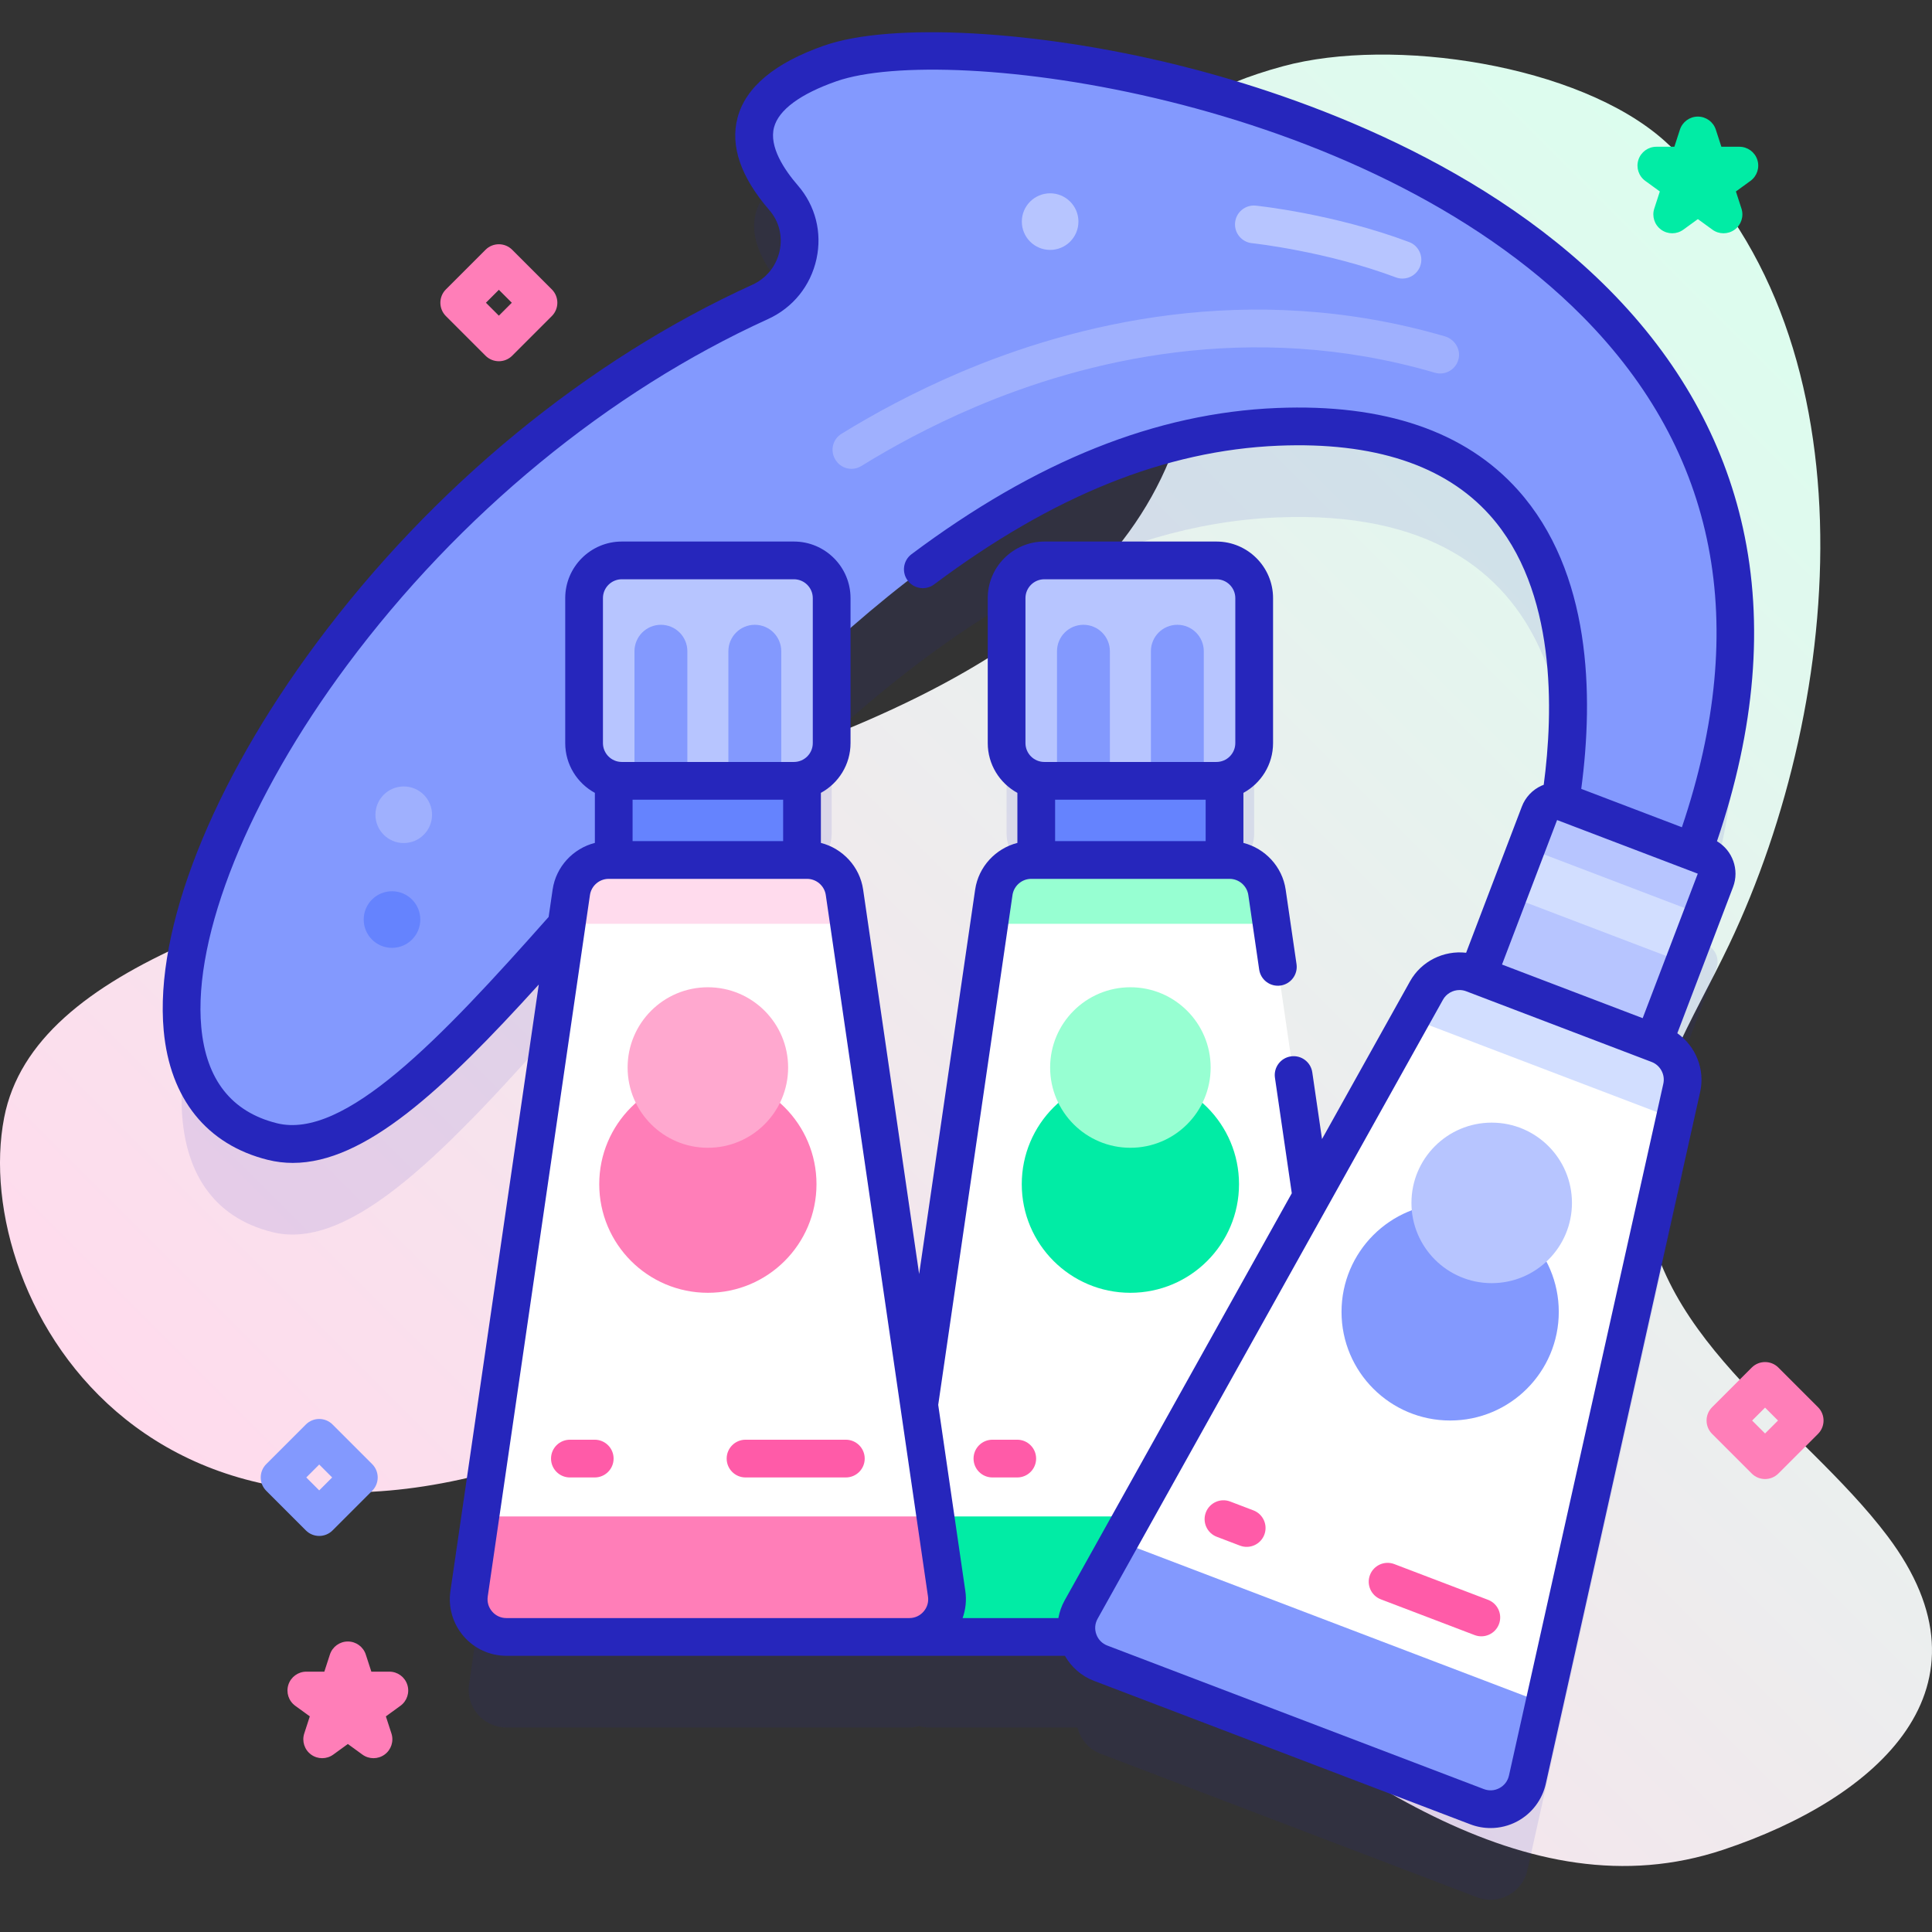 <svg id="Capa_1" enable-background="new 0 0 512 512" height="512" viewBox="0 0 512 512" width="512" xmlns="http://www.w3.org/2000/svg" xmlns:xlink="http://www.w3.org/1999/xlink"><rect x="0" y="0" width="512" height="512" fill="#333333" stroke="none"/><linearGradient id="SVGID_1_" gradientUnits="userSpaceOnUse" x1="141.121" x2="514.929" y1="484.696" y2="110.888"><stop offset="0" stop-color="#ffdbed"/><stop offset="1" stop-color="#dcfdee"/></linearGradient><g><g><path d="m500.232 407.113c-22.727-30.158-64.915-53.759-64.561-95.661.185-21.915 13.118-41.294 22.546-61.079 31.104-65.266 38.868-163.195-17.178-213.121-22.629-20.158-72.025-27.587-101.05-19.692-75.041 20.413-16.158 70.286-30.04 104.178-45.058 110-292.932 92.458-308.846 174.437-9.376 48.302 40.633 137.822 163.722 81.126 91.981-42.367 187.226 147.747 291.785 112.924 41.213-13.727 73.763-43.115 43.622-83.112z" fill="url(#SVGID_1_)"/></g><g><g><path d="m451.956 250.204-2.979-1.136c65.06-180.468-180.742-225.113-228.934-208.26-26.981 9.435-22.328 24.121-12.368 35.617 7.698 8.885 4.462 22.726-6.237 27.596-122.084 55.562-193.389 206.5-129.283 222.499 21.011 5.244 46.708-21.985 77.97-57.323l-25.815 177.167c-.879 6.033 3.799 11.442 9.896 11.442h106.772c.904 0 1.772-.132 2.601-.354.828.222 1.696.354 2.601.354h39.353c.754 3.056 2.932 5.733 6.148 6.959l99.768 38.033c5.697 2.172 11.994-1.216 13.322-7.166l40.909-183.352c1.081-4.847-1.558-9.753-6.198-11.522l-1.263-.481 16.629-43.62c.983-2.58-.312-5.47-2.892-6.453zm-61.625 31.818c-4.64-1.769-9.875.135-12.295 4.472l-30.515 54.695-11.761-80.722c-.716-4.914-4.93-8.558-9.896-8.558h-1.351v-21.217c4.492-.982 7.857-4.977 7.857-9.764v-38.416c0-5.523-4.477-10-10-10h-45.611c-5.523 0-10 4.477-10 10v38.416c0 4.786 3.365 8.782 7.857 9.764v21.217h-1.351c-4.966 0-9.18 3.644-9.896 8.558l-19.791 135.83-19.791-135.83c-.716-4.914-4.93-8.558-9.896-8.558h-1.351v-21.217c4.492-.982 7.857-4.977 7.857-9.764v-26.065c34.428-31.114 73.629-55.913 118.21-57.742 80.101-3.286 80.321 63.583 75.016 98.602-2.27-.336-4.548.927-5.399 3.16l-16.629 43.62z" fill="#2626bc" opacity=".1"/><g><g><g><g><path d="m274.616 206.226h49.897v22.384h-49.897z" fill="#6583fe"/><path d="m322.37 206.928h-45.611c-5.523 0-10-4.477-10-10v-38.416c0-5.523 4.477-10 10-10h45.611c5.523 0 10 4.477 10 10v38.416c0 5.523-4.477 10-10 10z" fill="#b7c5ff"/><g fill="#8399fe"><path d="m294.129 206.928h-14.013v-34.346c0-3.87 3.137-7.007 7.007-7.007 3.87 0 7.007 3.137 7.007 7.007v34.346z"/><path d="m319.014 206.928h-14.013v-34.346c0-3.87 3.137-7.007 7.007-7.007 3.87 0 7.007 3.137 7.007 7.007v34.346z"/></g><path d="m352.951 433.806h-106.772c-6.097 0-10.775-5.409-9.896-11.442l27.086-185.897c.716-4.914 4.93-8.558 9.896-8.558h52.6c4.966 0 9.18 3.644 9.896 8.558l27.086 185.897c.878 6.033-3.8 11.442-9.896 11.442z" fill="#fff"/><path d="m336.978 244.824-1.218-8.357c-.716-4.914-4.93-8.558-9.896-8.558h-52.6c-4.966 0-9.18 3.644-9.896 8.558l-1.218 8.357z" fill="#97ffd2"/><path d="m359.86 401.87h-120.591l-2.986 20.494c-.879 6.033 3.799 11.442 9.896 11.442h106.772c6.097 0 10.775-5.409 9.896-11.442z" fill="#01eca5"/></g><g><circle cx="299.565" cy="313.817" fill="#01eca5" r="28.787"/><circle cx="299.565" cy="282.904" fill="#97ffd2" r="21.269"/></g><g><g><path d="m263 391.54h6.583c2.761 0 5-2.239 5-5s-2.239-5-5-5h-6.583c-2.761 0-5 2.239-5 5s2.239 5 5 5z" fill="#ff5ba8"/></g><g><path d="m309.546 391.54h26.583c2.761 0 5-2.239 5-5s-2.239-5-5-5h-26.583c-2.761 0-5 2.239-5 5s2.239 5 5 5z" fill="#ff5ba8"/></g></g></g></g><g><path d="m409.209 232.42s37.663-123.742-70.603-119.3c-128.954 5.292-212.912 202.762-266.451 189.4-64.106-15.999 7.2-166.937 129.282-222.499 10.7-4.87 13.935-18.711 6.237-27.596-9.959-11.496-14.613-26.182 12.368-35.617 49.881-17.443 311.475 30.989 220.943 227.726z" fill="#8399fe"/><g><g><g><g><path d="m437.968 276.933-46.624-17.774 16.879-44.276c.984-2.58 3.873-3.875 6.453-2.891l37.28 14.212c2.58.984 3.875 3.873 2.891 6.453z" fill="#b7c5ff"/></g><g><path d="m400.394 233.206h49.897v13.616h-49.897z" fill="#d2deff" transform="matrix(.934 .356 -.356 .934 113.396 -135.768)"/></g></g><path d="m391.448 478.798-99.768-38.033c-5.697-2.172-8.141-8.892-5.171-14.216l91.528-164.055c2.419-4.337 7.655-6.241 12.295-4.472l49.15 18.737c4.64 1.769 7.279 6.675 6.198 11.522l-40.91 183.351c-1.328 5.95-7.626 9.338-13.322 7.166z" fill="#fff"/><path d="m443.84 296.522 1.839-8.242c1.081-4.847-1.558-9.753-6.198-11.522l-49.15-18.737c-4.64-1.769-9.876.135-12.295 4.472l-4.114 7.375z" fill="#d2deff"/><path d="m409.28 451.419-112.681-42.956-10.09 18.086c-2.97 5.324-.526 12.044 5.171 14.216l99.768 38.033c5.697 2.172 11.995-1.216 13.322-7.166z" fill="#8399fe"/></g><g><circle cx="384.305" cy="347.663" fill="#8399fe" r="28.787"/><circle cx="395.316" cy="318.778" fill="#b7c5ff" r="21.269"/></g><g><g><path d="m322.453 407.263 6.151 2.345c2.58.984 5.469-.311 6.453-2.891s-.311-5.47-2.891-6.453l-6.151-2.345c-2.58-.984-5.469.311-6.453 2.891s.311 5.47 2.891 6.453z" fill="#ff5ba8"/></g><g><path d="m365.946 423.844 24.839 9.469c2.58.984 5.469-.311 6.453-2.891s-.311-5.469-2.891-6.453l-24.839-9.469c-2.58-.984-5.469.311-6.453 2.891s.311 5.469 2.891 6.453z" fill="#ff5ba8"/></g></g></g></g><g><g><path d="m162.643 206.226h49.897v22.384h-49.897z" fill="#6583fe"/><path d="m210.397 206.928h-45.611c-5.523 0-10-4.477-10-10v-38.416c0-5.523 4.477-10 10-10h45.611c5.523 0 10 4.477 10 10v38.416c0 5.523-4.477 10-10 10z" fill="#b7c5ff"/><g fill="#8399fe"><path d="m182.156 206.928h-14.013v-34.346c0-3.87 3.137-7.007 7.007-7.007 3.87 0 7.007 3.137 7.007 7.007v34.346z"/><path d="m207.041 206.928h-14.013v-34.346c0-3.87 3.137-7.007 7.007-7.007 3.87 0 7.007 3.137 7.007 7.007v34.346z"/></g><path d="m240.978 433.806h-106.772c-6.097 0-10.775-5.409-9.896-11.442l27.086-185.897c.716-4.914 4.93-8.558 9.896-8.558h52.6c4.966 0 9.18 3.644 9.896 8.558l27.086 185.897c.878 6.033-3.8 11.442-9.896 11.442z" fill="#fff"/><path d="m225.005 244.824-1.218-8.357c-.716-4.914-4.93-8.558-9.896-8.558h-52.6c-4.966 0-9.18 3.644-9.896 8.558l-1.218 8.357z" fill="#ffdbed"/><path d="m247.887 401.87h-120.591l-2.986 20.494c-.879 6.033 3.799 11.442 9.896 11.442h106.772c6.097 0 10.775-5.409 9.896-11.442z" fill="#ff7eb8"/><path d="m455.017 222.937c10.138-29.815 12.467-57.728 6.877-83.013-5.168-23.377-17.071-44.603-35.378-63.088-35.702-36.049-86.998-52.811-114.397-59.594-37.393-9.257-75.935-11.377-93.729-5.155-13.053 4.567-20.766 10.986-22.923 19.079-2 7.506.833 15.759 8.427 24.536 2.573 2.967 3.563 6.899 2.716 10.786-.875 4.009-3.513 7.281-7.24 8.978-43.761 19.918-84.755 53.607-115.429 94.862-27.858 37.466-43.02 75.89-40.559 102.783 1.654 18.068 11.441 30.234 27.559 34.257 2.202.549 4.417.815 6.659.815 19.07 0 39.795-19.27 65.184-47.273l-23.419 160.733c-.628 4.313.646 8.678 3.497 11.975 2.852 3.297 6.987 5.188 11.346 5.188h148.004c1.707 3.014 4.402 5.377 7.689 6.63l99.768 38.033c1.728.659 3.538.985 5.344.985 2.452 0 4.895-.602 7.105-1.791 3.838-2.065 6.584-5.689 7.534-9.944l40.909-183.352c1.338-5.994-1.2-12.125-6.055-15.544l14.766-38.732c1.755-4.609-.145-9.721-4.255-12.154zm-381.656 74.728c-12.014-2.999-18.75-11.567-20.022-25.466-2.209-24.142 12.591-60.891 38.625-95.905 29.683-39.921 69.298-72.497 111.547-91.727 6.625-3.015 11.315-8.828 12.868-15.949 1.525-6.999-.271-14.094-4.928-19.463-3.638-4.205-7.688-10.292-6.323-15.413 1.235-4.633 6.962-8.857 16.562-12.216 29.129-10.187 139.546 3.608 197.72 62.347 35.655 36.001 44.489 81.525 26.314 135.355l-26.678-10.17c3.308-24.796 2.687-57.475-16.786-79.208-13.962-15.582-35.445-22.89-63.856-21.729-32.071 1.32-63.747 13.993-96.839 38.742-2.211 1.654-2.663 4.787-1.009 6.999 1.654 2.211 4.787 2.664 6.999 1.009 31.422-23.5 61.273-35.523 91.26-36.758 25.274-1.033 44.124 5.16 55.998 18.412 17.768 19.83 16.869 52.116 14.289 71.457-.182.069-.365.133-.544.213-2.438 1.092-4.304 3.068-5.255 5.563l-14.765 38.732c-5.897-.68-11.873 2.206-14.866 7.569l-23.323 41.804-2.58-17.687c-.398-2.732-2.937-4.624-5.669-4.226-2.732.399-4.625 2.937-4.226 5.669l4.464 30.603-60.193 107.891c-.825 1.477-1.376 3.065-1.664 4.694h-25.38c.804-2.271 1.078-4.722.723-7.163l-7.189-49.34 19.686-135.112c.358-2.443 2.483-4.285 4.942-4.285h52.6c2.465 0 4.595 1.842 4.952 4.281l2.88 19.76c.398 2.733 2.939 4.624 5.669 4.227 2.732-.398 4.625-2.937 4.227-5.669l-2.881-19.764c-.891-6.075-5.445-10.897-11.194-12.364v-13.262c4.676-2.543 7.857-7.501 7.857-13.187v-38.416c0-8.271-6.729-15-15-15h-45.611c-8.271 0-15 6.729-15 15v38.416c0 5.687 3.181 10.644 7.857 13.187v13.26c-5.748 1.465-10.302 6.289-11.194 12.37l-14.843 101.879-14.844-101.878c-.885-6.078-5.441-10.903-11.194-12.368v-13.263c4.676-2.543 7.856-7.501 7.856-13.187v-38.416c0-8.271-6.729-15-15-15h-45.61c-8.271 0-15 6.729-15 15v38.416c0 5.686 3.181 10.644 7.856 13.187v13.263c-5.754 1.465-10.309 6.29-11.194 12.368l-1.056 7.248c-28.87 32.594-54.211 59.123-72.035 54.67zm246.152-85.737v10.979h-39.897v-10.979zm7.857-15c0 2.757-2.243 5-5 5h-45.611c-2.757 0-5-2.243-5-5v-38.416c0-2.757 2.243-5 5-5h45.611c2.757 0 5 2.243 5 5zm-111.973 0c0 2.757-2.243 5-5 5h-45.61c-2.757 0-5-2.243-5-5v-38.416c0-2.757 2.243-5 5-5h45.61c2.757 0 5 2.243 5 5zm-47.754 15h39.897v10.981h-39.897zm-33.437 216.878c-1.475 0-2.818-.614-3.782-1.729s-1.378-2.533-1.166-3.992l27.086-185.897c.355-2.439 2.482-4.279 4.948-4.279h52.6c2.465 0 4.592 1.839 4.948 4.279l27.086 185.897c.213 1.458-.201 2.876-1.166 3.991s-2.308 1.729-3.782 1.729h-106.772zm306.593-141.615-40.909 183.352c-.321 1.439-1.213 2.616-2.511 3.315-1.298.698-2.771.794-4.149.269l-99.768-38.033c-1.378-.525-2.415-1.578-2.918-2.963-.504-1.385-.386-2.857.333-4.145l91.528-164.055c.901-1.615 2.614-2.56 4.386-2.56.59 0 1.186.104 1.761.324l49.148 18.735c2.303.879 3.635 3.355 3.099 5.761zm-5.472-17.367-37.28-14.212 14.598-38.292 37.28 14.211z" fill="#2626bc"/></g><g><circle cx="187.592" cy="313.817" fill="#ff7eb8" r="28.787"/><circle cx="187.592" cy="282.904" fill="#ffa8cf" r="21.269"/></g><g><g><path d="m151.027 391.54h6.583c2.761 0 5-2.239 5-5s-2.239-5-5-5h-6.583c-2.761 0-5 2.239-5 5s2.239 5 5 5z" fill="#ff5ba8"/></g><g><path d="m197.574 391.54h26.583c2.761 0 5-2.239 5-5s-2.239-5-5-5h-26.583c-2.761 0-5 2.239-5 5s2.238 5 5 5z" fill="#ff5ba8"/></g></g></g><g><g><path d="m382.887 89.128c-52.039-15.175-98.666-3.138-128.631 9.644-12.362 5.273-22.901 11.037-31.263 16.194-2.27 1.4-3.027 4.336-1.717 6.66.016.029.033.058.049.088 1.385 2.459 4.524 3.275 6.925 1.792 8.091-4.997 18.316-10.603 30.237-15.667 28.428-12.076 72.632-23.448 121.776-9.06 2.797.821 5.747-.925 6.316-3.861.497-2.556-1.191-5.06-3.692-5.79z" fill="#9fb0fe"/></g><g><path d="m371.662 73.826c-.584 0-1.177-.103-1.756-.32-18.548-6.962-37.941-9.041-38.134-9.062-2.746-.286-4.741-2.744-4.456-5.489.285-2.746 2.732-4.74 5.487-4.458.841.087 20.826 2.217 40.618 9.646 2.585.971 3.894 3.853 2.924 6.438-.754 2.007-2.659 3.245-4.683 3.245z" fill="#b7c5ff"/></g><circle cx="278.295" cy="58.729" fill="#b7c5ff" r="7.5"/><circle cx="103.885" cy="243.691" fill="#6583fe" r="7.5"/><circle cx="106.995" cy="215.918" fill="#9fb0fe" r="7.5"/></g></g></g><g><path d="m456.75 61.822c-1.031 0-2.062-.318-2.939-.955l-3.859-2.804-3.859 2.804c-1.752 1.273-4.125 1.273-5.878 0-1.752-1.273-2.486-3.53-1.816-5.59l1.474-4.537-3.859-2.804c-1.752-1.273-2.486-3.53-1.816-5.59s2.589-3.455 4.755-3.455h4.771l1.474-4.537c.669-2.06 2.589-3.455 4.755-3.455s4.086 1.395 4.755 3.455l1.474 4.537h4.771c2.166 0 4.086 1.395 4.755 3.455s-.064 4.317-1.816 5.59l-3.859 2.804 1.474 4.537c.669 2.06-.064 4.317-1.816 5.59-.879.637-1.91.955-2.941.955z" fill="#01eca5"/></g><g><path d="m98.981 465.938c-1.031 0-2.062-.318-2.939-.955l-3.859-2.804-3.859 2.804c-1.752 1.273-4.125 1.273-5.878 0-1.752-1.273-2.486-3.53-1.816-5.59l1.474-4.537-3.859-2.804c-1.752-1.273-2.486-3.53-1.816-5.59s2.589-3.455 4.755-3.455h4.771l1.474-4.537c.669-2.06 2.589-3.455 4.755-3.455s4.086 1.395 4.755 3.455l1.474 4.537h4.771c2.166 0 4.086 1.395 4.755 3.455s-.064 4.317-1.816 5.59l-3.859 2.804 1.474 4.537c.669 2.06-.064 4.317-1.816 5.59-.878.636-1.909.955-2.941.955z" fill="#ff7eb8"/></g><g><path d="m84.595 407.04c-1.28 0-2.559-.488-3.536-1.464l-10.5-10.5c-1.953-1.953-1.953-5.119 0-7.071l10.5-10.5c1.953-1.952 5.118-1.952 7.071 0l10.5 10.5c1.953 1.953 1.953 5.119 0 7.071l-10.5 10.5c-.976.976-2.255 1.464-3.535 1.464zm-3.428-15.5 3.429 3.429 3.429-3.429-3.429-3.429z" fill="#8399fe"/></g><g><path d="m132.204 95.729c-1.28 0-2.559-.488-3.536-1.464l-10.5-10.5c-1.953-1.953-1.953-5.119 0-7.071l10.5-10.5c1.953-1.952 5.118-1.952 7.071 0l10.5 10.5c1.953 1.953 1.953 5.119 0 7.071l-10.5 10.5c-.976.976-2.255 1.464-3.535 1.464zm-3.429-15.5 3.429 3.429 3.429-3.429-3.429-3.429z" fill="#ff7eb8"/></g><g><path d="m467.759 391.958c-1.28 0-2.559-.488-3.536-1.464l-10.5-10.5c-1.953-1.953-1.953-5.119 0-7.071l10.5-10.5c1.953-1.952 5.118-1.952 7.071 0l10.5 10.5c1.953 1.953 1.953 5.119 0 7.071l-10.5 10.5c-.976.976-2.255 1.464-3.535 1.464zm-3.429-15.5 3.429 3.429 3.429-3.429-3.429-3.429z" fill="#ff7eb8"/></g></g></g></svg>